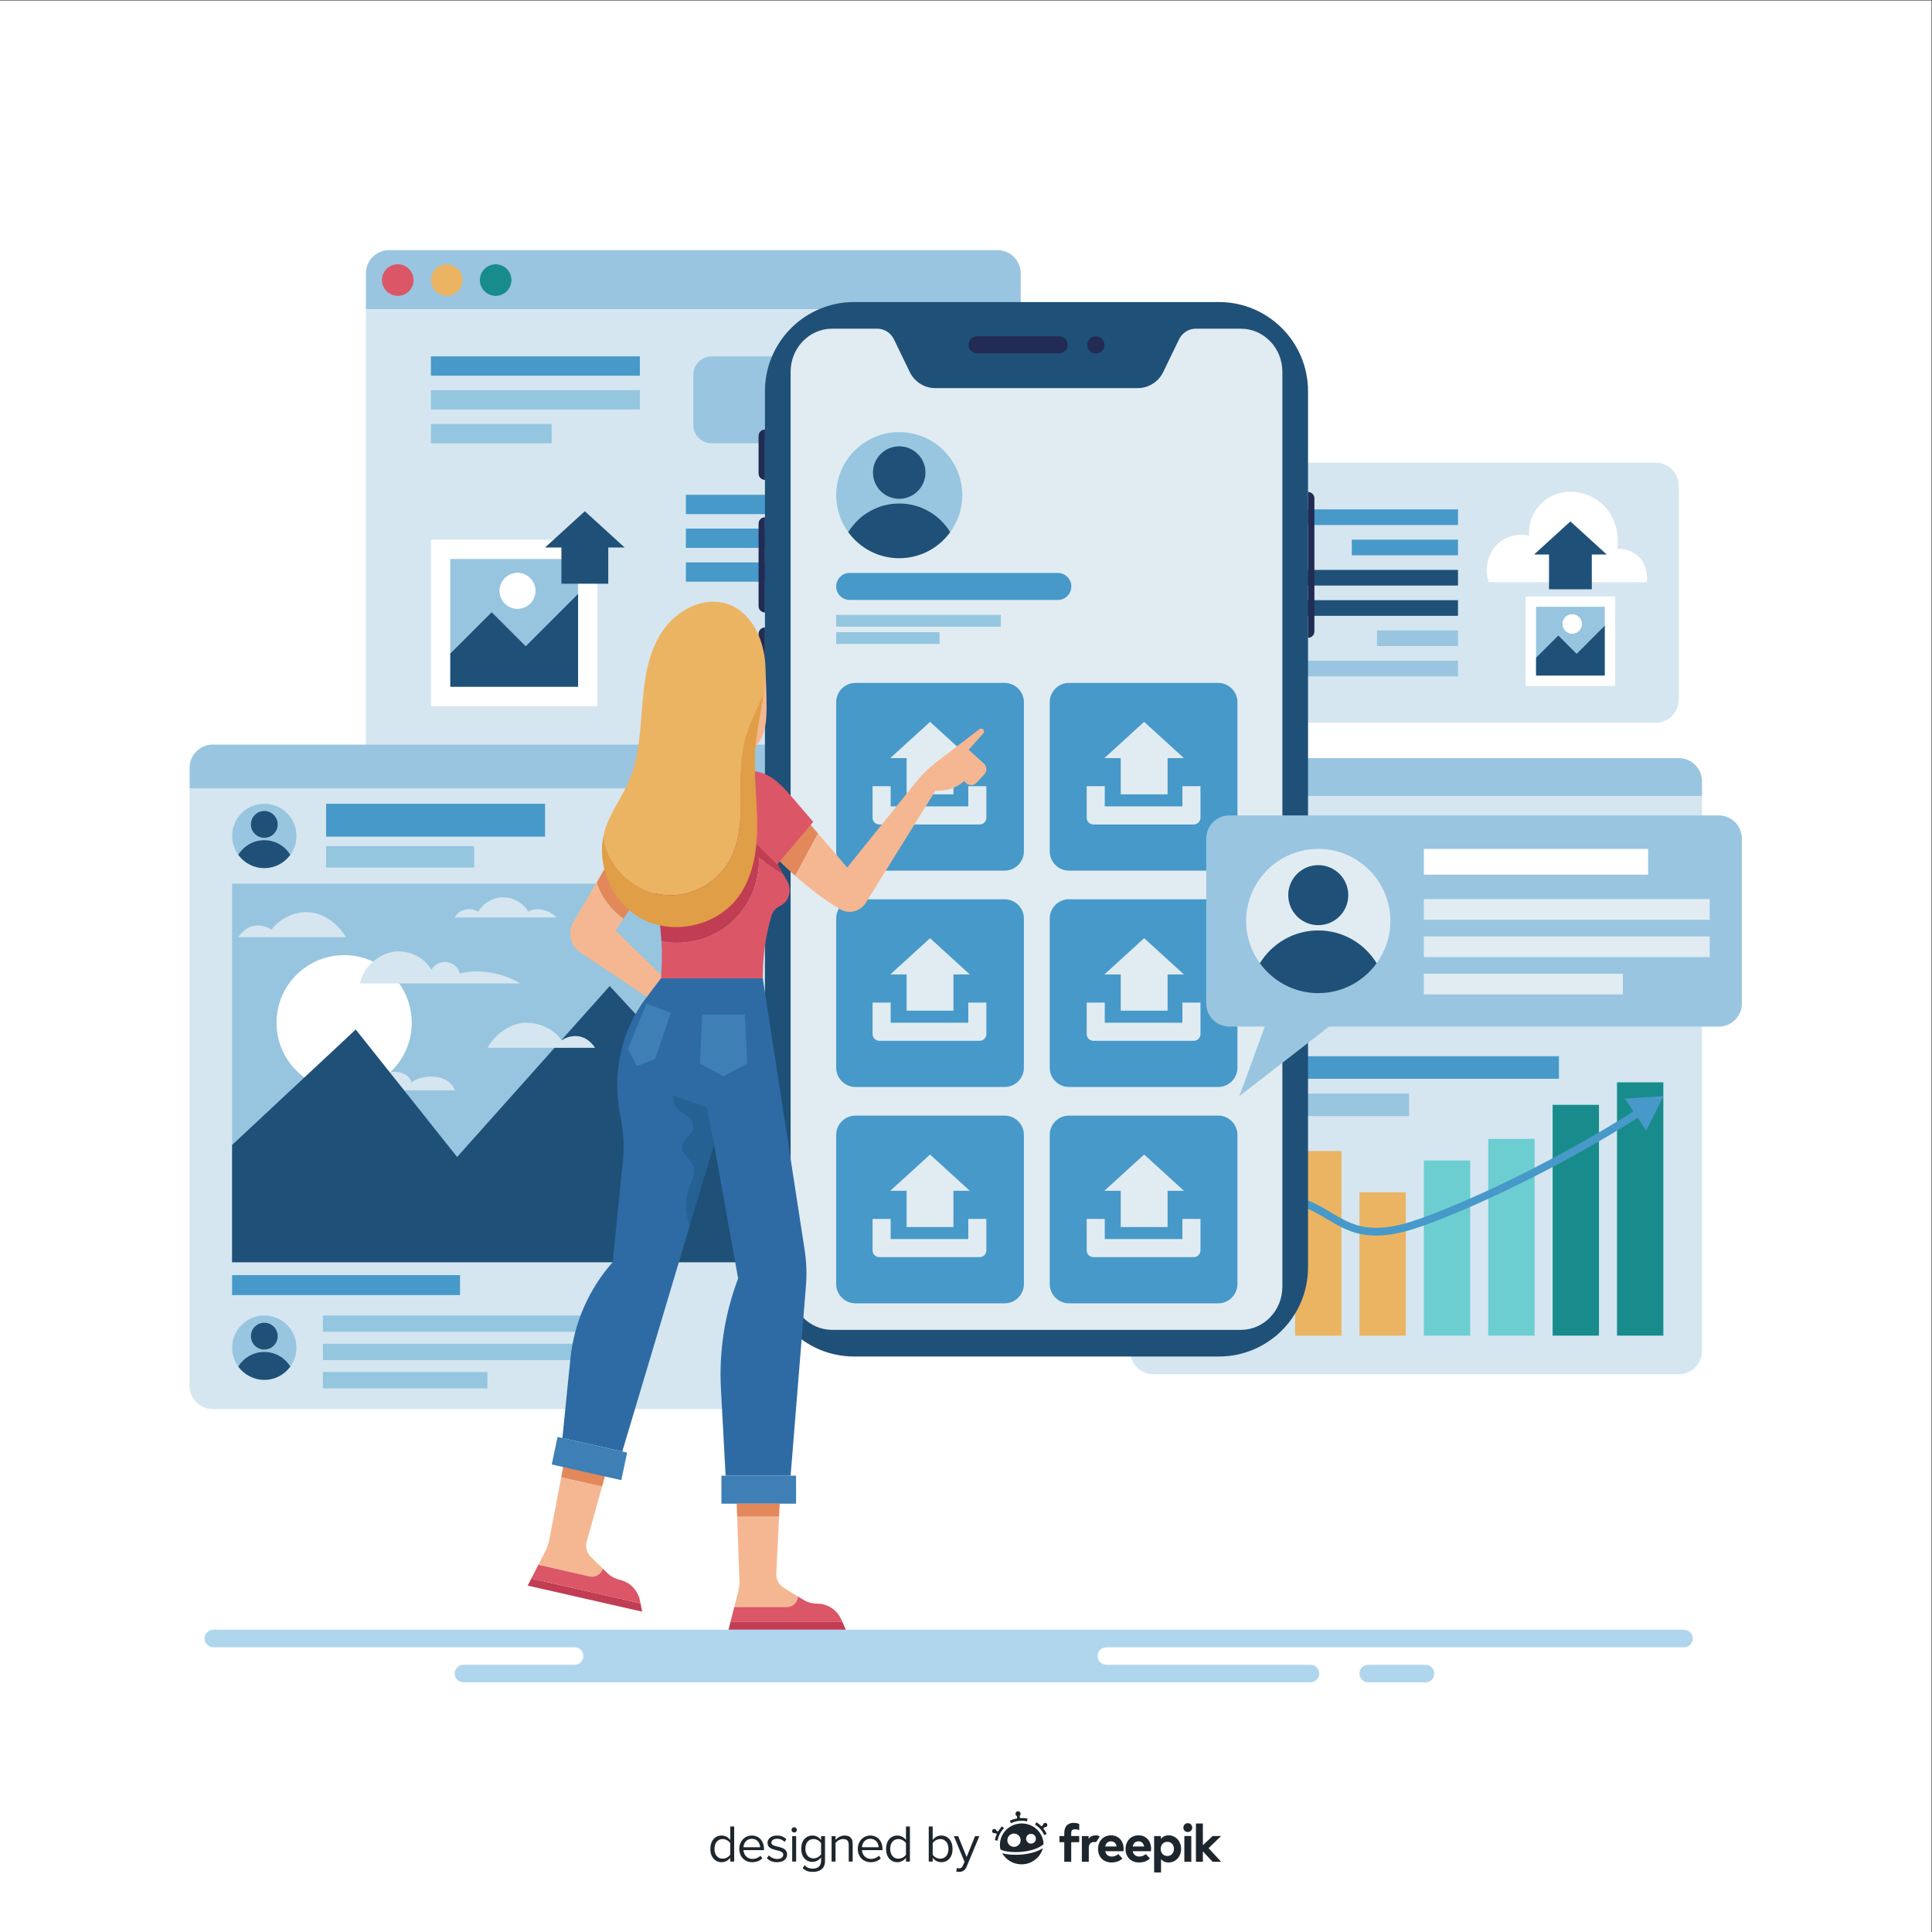 <?xml version="1.0" encoding="UTF-8" standalone="no"?>
<svg
   xmlns:dc="http://purl.org/dc/elements/1.1/"
   xmlns:cc="http://creativecommons.org/ns#"
   xmlns:rdf="http://www.w3.org/1999/02/22-rdf-syntax-ns#"
   xmlns:svg="http://www.w3.org/2000/svg"
   xmlns="http://www.w3.org/2000/svg"
   xmlns:sodipodi="http://sodipodi.sourceforge.net/DTD/sodipodi-0.dtd"
   xmlns:inkscape="http://www.inkscape.org/namespaces/inkscape"
   version="1.1"
   id="svg2"
   xml:space="preserve"
   width="666.667"
   height="666.667"
   viewBox="0 0 666.667 666.667"
   sodipodi:docname="2894245.ai"><rect x="0" y="0" width="666.667" height="666.667" fill="#333333" stroke="none"/><defs
     id="defs6"><clipPath
       clipPathUnits="userSpaceOnUse"
       id="clipPath20"><path
         d="M 0,500 H 500 V 0 H 0 Z"
         id="path18" /></clipPath><clipPath
       clipPathUnits="userSpaceOnUse"
       id="clipPath476"><path
         d="M 0,500 H 500 V 0 H 0 Z"
         id="path474" /></clipPath></defs><sodipodi:namedview
     pagecolor="#ffffff"
     bordercolor="#666666"
     borderopacity="1"
     objecttolerance="10"
     gridtolerance="10"
     guidetolerance="10"
     inkscape:pageopacity="0"
     inkscape:pageshadow="2"
     inkscape:window-width="640"
     inkscape:window-height="480"
     id="namedview4" /><g
     id="g10"
     inkscape:groupmode="layer"
     inkscape:label="2894245"
     transform="matrix(1.333,0,0,-1.333,0,666.667)"><path
       d="M 0,0 H 500 V 500 H 0 Z"
       style="fill:#ffffff;fill-opacity:1;fill-rule:nonzero;stroke:none"
       id="path12" /><g
       id="g14"><g
         id="g16"
         clip-path="url(#clipPath20)"><g
           id="g22"
           transform="translate(440.583,297.875)"><path
             d="m 0,0 c 0,3.314 -2.686,6 -6,6 h -136 c -3.314,0 -6,-2.686 -6,-6 V -3.833 H 0 Z"
             style="fill:#99c5e0;fill-opacity:1;fill-rule:nonzero;stroke:none"
             id="path24" /></g><g
           id="g26"
           transform="translate(292.583,294.042)"><path
             d="m 0,0 v -143.667 c 0,-3.313 2.686,-6 6,-6 h 136 c 3.314,0 6,2.687 6,6 V 0 Z"
             style="fill:#d5e6f0;fill-opacity:1;fill-rule:nonzero;stroke:none"
             id="path28" /></g><path
           d="m 313.917,180.708 h -12 v -26.333 h 12 z"
           style="fill:#db5667;fill-opacity:1;fill-rule:nonzero;stroke:none"
           id="path30" /><path
           d="m 330.583,194.232 h -12 v -39.857 h 12 z"
           style="fill:#e09e46;fill-opacity:1;fill-rule:nonzero;stroke:none"
           id="path32" /><path
           d="m 347.25,202.171 h -12 v -47.796 h 12 z"
           style="fill:#ebb462;fill-opacity:1;fill-rule:nonzero;stroke:none"
           id="path34" /><path
           d="m 363.917,191.474 h -12 v -37.099 h 12 z"
           style="fill:#ebb462;fill-opacity:1;fill-rule:nonzero;stroke:none"
           id="path36" /><path
           d="m 380.583,199.711 h -12 v -45.336 h 12 z"
           style="fill:#6cced1;fill-opacity:1;fill-rule:nonzero;stroke:none"
           id="path38" /><path
           d="m 397.25,205.311 h -12 v -50.936 h 12 z"
           style="fill:#6cced1;fill-opacity:1;fill-rule:nonzero;stroke:none"
           id="path40" /><path
           d="m 413.917,214.125 h -12 v -59.75 h 12 z"
           style="fill:#188c8c;fill-opacity:1;fill-rule:nonzero;stroke:none"
           id="path42" /><path
           d="m 430.583,219.949 h -12 v -65.574 h 12 z"
           style="fill:#188c8c;fill-opacity:1;fill-rule:nonzero;stroke:none"
           id="path44" /><g
           id="g46"
           transform="translate(430.583,216.375)"><path
             d="m 0,0 -9.952,-0.624 2.201,-3.314 C -24.01,-14.3 -44.615,-24.8 -60.67,-30.873 c -5.798,-2.193 -12.5,-4.378 -18.66,-2.525 -2.394,0.722 -4.554,2.002 -6.841,3.356 -2.599,1.539 -5.286,3.132 -8.34,3.818 -8.112,1.824 -15.867,-3.215 -20.942,-7.765 -1.511,-1.355 -2.988,-2.802 -4.417,-4.201 -3.778,-3.701 -7.685,-7.527 -12.419,-9.801 l 0.865,-1.803 c 5.033,2.417 9.059,6.36 12.953,10.175 1.413,1.384 2.874,2.815 4.354,4.142 4.724,4.233 11.887,8.94 19.167,7.302 2.746,-0.617 5.182,-2.06 7.761,-3.588 2.289,-1.356 4.656,-2.757 7.283,-3.55 6.757,-2.031 13.839,0.26 19.943,2.569 16.184,6.122 36.948,16.704 53.318,27.141 l 2.211,-3.328 z"
             style="fill:#4799c9;fill-opacity:1;fill-rule:nonzero;stroke:none"
             id="path48" /></g><path
           d="m 403.552,220.872 h -98.969 v 5.836 h 98.969 z"
           style="fill:#4799c9;fill-opacity:1;fill-rule:nonzero;stroke:none"
           id="path50" /><path
           d="m 364.761,211.207 h -60.178 v 5.836 h 60.178 z"
           style="fill:#99c5e0;fill-opacity:1;fill-rule:nonzero;stroke:none"
           id="path52" /><g
           id="g54"
           transform="translate(264.22,429.375)"><path
             d="m 0,0 c 0,3.314 -2.686,6 -6,6 h -157.5 c -3.314,0 -6,-2.686 -6,-6 V -9.333 H 0 Z"
             style="fill:#99c5e0;fill-opacity:1;fill-rule:nonzero;stroke:none"
             id="path56" /></g><g
           id="g58"
           transform="translate(94.72,420.042)"><path
             d="m 0,0 v -136.167 c 0,-3.313 2.686,-6 6,-6 h 157.5 c 3.314,0 6,2.687 6,6 V 0 Z"
             style="fill:#d5e6f0;fill-opacity:1;fill-rule:nonzero;stroke:none"
             id="path60" /></g><g
           id="g62"
           transform="translate(107.053,427.625)"><path
             d="m 0,0 c 0,-2.255 -1.828,-4.083 -4.083,-4.083 -2.256,0 -4.084,1.828 -4.084,4.083 0,2.255 1.828,4.083 4.084,4.083 C -1.828,4.083 0,2.255 0,0"
             style="fill:#db5667;fill-opacity:1;fill-rule:nonzero;stroke:none"
             id="path64" /></g><g
           id="g66"
           transform="translate(119.72,427.625)"><path
             d="m 0,0 c 0,-2.255 -1.828,-4.083 -4.083,-4.083 -2.256,0 -4.084,1.828 -4.084,4.083 0,2.255 1.828,4.083 4.084,4.083 C -1.828,4.083 0,2.255 0,0"
             style="fill:#ebb462;fill-opacity:1;fill-rule:nonzero;stroke:none"
             id="path68" /></g><g
           id="g70"
           transform="translate(132.387,427.625)"><path
             d="m 0,0 c 0,-2.255 -1.828,-4.083 -4.083,-4.083 -2.256,0 -4.084,1.828 -4.084,4.083 0,2.255 1.828,4.083 4.084,4.083 C -1.828,4.083 0,2.255 0,0"
             style="fill:#188c8c;fill-opacity:1;fill-rule:nonzero;stroke:none"
             id="path72" /></g><path
           d="m 165.637,402.875 h -54.083 v 5 h 54.083 z"
           style="fill:#4799c9;fill-opacity:1;fill-rule:nonzero;stroke:none"
           id="path74" /><path
           d="m 165.637,394.125 h -54.083 v 5 h 54.083 z"
           style="fill:#94c6df;fill-opacity:1;fill-rule:nonzero;stroke:none"
           id="path76" /><path
           d="m 142.803,385.375 h -31.25 v 5 h 31.25 z"
           style="fill:#94c6df;fill-opacity:1;fill-rule:nonzero;stroke:none"
           id="path78" /><path
           d="m 231.637,367.042 h -54.083 v 5 h 54.083 z"
           style="fill:#4799c9;fill-opacity:1;fill-rule:nonzero;stroke:none"
           id="path80" /><path
           d="m 231.637,358.292 h -54.083 v 5 h 54.083 z"
           style="fill:#4799c9;fill-opacity:1;fill-rule:nonzero;stroke:none"
           id="path82" /><path
           d="m 208.803,349.542 h -31.25 v 5 h 31.25 z"
           style="fill:#4799c9;fill-opacity:1;fill-rule:nonzero;stroke:none"
           id="path84" /><g
           id="g86"
           transform="translate(247.705,385.375)"><path
             d="m 0,0 h -63.47 c -2.631,0 -4.765,2.133 -4.765,4.765 v 12.97 c 0,2.632 2.134,4.765 4.765,4.765 H 0 c 2.632,0 4.765,-2.133 4.765,-4.765 V 4.765 C 4.765,2.133 2.632,0 0,0"
             style="fill:#99c5e0;fill-opacity:1;fill-rule:nonzero;stroke:none"
             id="path88" /></g><path
           d="m 154.648,317.333 h -43.095 v 43.095 h 43.095 z"
           style="fill:#ffffff;fill-opacity:1;fill-rule:nonzero;stroke:none"
           id="path90" /><g
           id="g92"
           transform="translate(133.964,351.812)"><path
             d="m 0,0 c 2.558,0 4.631,-2.073 4.631,-4.631 0,-2.558 -2.073,-4.631 -4.631,-4.631 -2.558,0 -4.631,2.073 -4.631,4.631 C -4.631,-2.073 -2.558,0 0,0 M 2.123,-18.957 15.684,-5.396 V 3.616 H -17.411 V -20.87 l 10.724,10.724 z"
             style="fill:#97c5df;fill-opacity:1;fill-rule:nonzero;stroke:none"
             id="path94" /></g><g
           id="g96"
           transform="translate(136.088,332.856)"><path
             d="M 0,0 -8.811,8.811 -19.534,-1.913 v -8.609 h 33.095 v 24.083 z"
             style="fill:#1f5078;fill-opacity:1;fill-rule:nonzero;stroke:none"
             id="path98" /></g><g
           id="g100"
           transform="translate(133.964,342.551)"><path
             d="M 0,0 C 2.558,0 4.631,2.073 4.631,4.631 4.631,7.188 2.558,9.262 0,9.262 -2.558,9.262 -4.631,7.188 -4.631,4.631 -4.631,2.073 -2.558,0 0,0"
             style="fill:#ffffff;fill-opacity:1;fill-rule:nonzero;stroke:none"
             id="path102" /></g><g
           id="g104"
           transform="translate(161.693,358.399)"><path
             d="M 0,0 -10.299,9.389 -20.597,0 h 4.236 V -9.378 H -4.236 V 0 Z"
             style="fill:#1f5078;fill-opacity:1;fill-rule:nonzero;stroke:none"
             id="path106" /></g><g
           id="g108"
           transform="translate(303.917,313.042)"><path
             d="m 0,0 h 124.667 c 3.313,0 6,2.686 6,6 v 55.333 c 0,3.314 -2.687,6 -6,6 H 0 c -3.314,0 -6,-2.686 -6,-6 V 6 C -6,2.686 -3.314,0 0,0"
             style="fill:#d5e6f0;fill-opacity:1;fill-rule:nonzero;stroke:none"
             id="path110" /></g><path
           d="m 309.423,364.215 h 68 v 4.047 h -68 z"
           style="fill:#4799c9;fill-opacity:1;fill-rule:nonzero;stroke:none"
           id="path112" /><path
           d="m 349.93,356.381 h 27.493 v 4.047 H 349.93 Z"
           style="fill:#4799c9;fill-opacity:1;fill-rule:nonzero;stroke:none"
           id="path114" /><path
           d="m 309.423,348.548 h 68 v 4.047 h -68 z"
           style="fill:#1f5078;fill-opacity:1;fill-rule:nonzero;stroke:none"
           id="path116" /><path
           d="m 337.911,340.715 h 39.512 v 4.047 h -39.512 z"
           style="fill:#1f5078;fill-opacity:1;fill-rule:nonzero;stroke:none"
           id="path118" /><path
           d="m 356.458,332.881 h 20.966 v 4.047 h -20.966 z"
           style="fill:#99c5e0;fill-opacity:1;fill-rule:nonzero;stroke:none"
           id="path120" /><path
           d="m 309.423,325.048 h 68 v 4.047 h -68 z"
           style="fill:#99c5e0;fill-opacity:1;fill-rule:nonzero;stroke:none"
           id="path122" /><g
           id="g124"
           transform="translate(426.32,349.418)"><path
             d="m 0,0 h -40.904 c -1.185,2.984 -0.421,6.891 1.694,9.307 2.114,2.416 5.623,3.513 8.737,2.734 -0.336,4.401 2.129,8.603 6.16,10.403 4.03,1.8 9.053,0.965 12.406,-1.905 3.354,-2.871 4.955,-7.588 4.226,-11.941 2.178,0.174 4.306,-0.719 5.842,-2.274 C -0.303,4.769 0.201,2.176 0,0"
             style="fill:#ffffff;fill-opacity:1;fill-rule:nonzero;stroke:none"
             id="path126" /></g><g
           id="g128"
           transform="translate(415.929,356.578)"><path
             d="M 0,0 -9.406,8.576 -18.813,0 h 3.869 V -8.997 H -3.869 V 0 Z"
             style="fill:#1f5078;fill-opacity:1;fill-rule:nonzero;stroke:none"
             id="path130" /></g><path
           d="m 418.116,322.546 h -23.187 v 23.187 h 23.187 z"
           style="fill:#ffffff;fill-opacity:1;fill-rule:nonzero;stroke:none"
           id="path132" /><g
           id="g134"
           transform="translate(406.987,341.097)"><path
             d="m 0,0 c 1.376,0 2.492,-1.116 2.492,-2.492 0,-1.376 -1.116,-2.491 -2.492,-2.491 -1.376,0 -2.492,1.115 -2.492,2.491 C -2.492,-1.116 -1.376,0 0,0 m 1.143,-10.2 7.296,7.297 V 1.945 H -9.368 v -13.174 l 5.77,5.77 z"
             style="fill:#97c5df;fill-opacity:1;fill-rule:nonzero;stroke:none"
             id="path136" /></g><g
           id="g138"
           transform="translate(408.13,330.897)"><path
             d="m 0,0 -4.741,4.741 -5.769,-5.77 V -5.661 H 7.296 V 7.296 Z"
             style="fill:#1f5078;fill-opacity:1;fill-rule:nonzero;stroke:none"
             id="path140" /></g><g
           id="g142"
           transform="translate(406.987,336.114)"><path
             d="M 0,0 C 1.376,0 2.492,1.116 2.492,2.492 2.492,3.868 1.376,4.983 0,4.983 -1.376,4.983 -2.492,3.868 -2.492,2.492 -2.492,1.116 -1.376,0 0,0"
             style="fill:#ffffff;fill-opacity:1;fill-rule:nonzero;stroke:none"
             id="path144" /></g><g
           id="g146"
           transform="translate(49.083,296.042)"><path
             d="m 0,0 v -154.667 c 0,-3.313 2.686,-6 6,-6 h 144.991 c 3.314,0 6,2.687 6,6 V 0 Z"
             style="fill:#d5e6f0;fill-opacity:1;fill-rule:nonzero;stroke:none"
             id="path148" /></g><path
           d="m 60.083,271.375 h 134.991 v -98 H 60.083 Z"
           style="fill:#97c5df;fill-opacity:1;fill-rule:nonzero;stroke:none"
           id="path150" /><g
           id="g152"
           transform="translate(206.075,301.375)"><path
             d="m 0,0 c 0,3.314 -2.686,6 -6,6 h -144.991 c -3.314,0 -6,-2.686 -6,-6 V -5.333 H 0 Z"
             style="fill:#99c5e0;fill-opacity:1;fill-rule:nonzero;stroke:none"
             id="path154" /></g><g
           id="g156"
           transform="translate(68.417,282.637)"><path
             d="m 0,0 c 2.857,0 5.353,-1.519 6.743,-3.789 0.996,1.373 1.59,3.056 1.59,4.882 0,4.603 -3.731,8.334 -8.333,8.334 -4.602,0 -8.333,-3.731 -8.333,-8.334 0,-1.826 0.594,-3.509 1.59,-4.882 C -5.353,-1.519 -2.857,0 0,0"
             style="fill:#98c6e0;fill-opacity:1;fill-rule:nonzero;stroke:none"
             id="path158" /></g><g
           id="g160"
           transform="translate(68.417,275.397)"><path
             d="M 0,0 C 2.777,0 5.229,1.363 6.743,3.451 5.353,5.721 2.857,7.24 0,7.24 -2.857,7.24 -5.353,5.721 -6.743,3.451 -5.229,1.363 -2.777,0 0,0"
             style="fill:#1f5078;fill-opacity:1;fill-rule:nonzero;stroke:none"
             id="path162" /></g><g
           id="g164"
           transform="translate(71.885,286.719)"><path
             d="m 0,0 c 0,-1.916 -1.553,-3.469 -3.469,-3.469 -1.916,0 -3.468,1.553 -3.468,3.469 0,1.916 1.552,3.469 3.468,3.469 C -1.553,3.469 0,1.916 0,0"
             style="fill:#1f5078;fill-opacity:1;fill-rule:nonzero;stroke:none"
             id="path166" /></g><g
           id="g168"
           transform="translate(68.417,150.164)"><path
             d="m 0,0 c 2.857,0 5.353,-1.519 6.743,-3.789 0.996,1.373 1.59,3.056 1.59,4.882 0,4.603 -3.731,8.334 -8.333,8.334 -4.602,0 -8.333,-3.731 -8.333,-8.334 0,-1.826 0.594,-3.509 1.59,-4.882 C -5.353,-1.519 -2.857,0 0,0"
             style="fill:#98c6e0;fill-opacity:1;fill-rule:nonzero;stroke:none"
             id="path170" /></g><g
           id="g172"
           transform="translate(68.417,142.924)"><path
             d="M 0,0 C 2.777,0 5.229,1.363 6.743,3.451 5.353,5.721 2.857,7.24 0,7.24 -2.857,7.24 -5.353,5.721 -6.743,3.451 -5.229,1.363 -2.777,0 0,0"
             style="fill:#1f5078;fill-opacity:1;fill-rule:nonzero;stroke:none"
             id="path174" /></g><g
           id="g176"
           transform="translate(71.885,154.246)"><path
             d="m 0,0 c 0,-1.916 -1.553,-3.469 -3.469,-3.469 -1.916,0 -3.468,1.553 -3.468,3.469 0,1.916 1.552,3.469 3.468,3.469 C -1.553,3.469 0,1.916 0,0"
             style="fill:#1f5078;fill-opacity:1;fill-rule:nonzero;stroke:none"
             id="path178" /></g><path
           d="M 141.095,283.553 H 84.417 v 8.511 h 56.678 z"
           style="fill:#4799c9;fill-opacity:1;fill-rule:nonzero;stroke:none"
           id="path180" /><path
           d="M 122.75,275.544 H 84.417 v 5.536 h 38.333 z"
           style="fill:#94c6df;fill-opacity:1;fill-rule:nonzero;stroke:none"
           id="path182" /><g
           id="g184"
           transform="translate(106.583,235.375)"><path
             d="m 0,0 c 0,-9.665 -7.835,-17.5 -17.5,-17.5 -9.665,0 -17.5,7.835 -17.5,17.5 0,9.665 7.835,17.5 17.5,17.5 C -7.835,17.5 0,9.665 0,0"
             style="fill:#ffffff;fill-opacity:1;fill-rule:nonzero;stroke:none"
             id="path186" /></g><g
           id="g188"
           transform="translate(134.624,245.542)"><path
             d="m 0,0 h -41.374 c 0.609,3.917 4.371,7.396 8.265,8.143 3.893,0.747 8.158,-1.178 10.173,-4.591 0.787,1.377 2.449,2.198 4.021,1.986 1.571,-0.211 2.957,-1.442 3.352,-2.978 C -10.761,3.928 -4.208,2.69 0,0"
             style="fill:#d5e6f0;fill-opacity:1;fill-rule:nonzero;stroke:none"
             id="path190" /></g><g
           id="g192"
           transform="translate(89.511,257.5)"><path
             d="m 0,0 h -27.838 c 0.881,1.384 2.311,2.601 3.919,2.927 1.607,0.326 3.342,-0.028 4.692,-0.959 2.252,3.022 6.1,4.778 9.859,4.5 C -5.61,6.189 -1.782,3.321 0,0"
             style="fill:#d5e6f0;fill-opacity:1;fill-rule:nonzero;stroke:none"
             id="path194" /></g><g
           id="g196"
           transform="translate(144.084,262.625)"><path
             d="m 0,0 h -26.375 c 1.12,2.141 4.023,2.777 6.067,1.488 1.315,2.257 3.877,3.731 6.489,3.733 2.612,0.001 5.176,-1.471 6.493,-3.727 C -5.17,2.874 -1.749,1.868 0,0"
             style="fill:#d5e6f0;fill-opacity:1;fill-rule:nonzero;stroke:none"
             id="path198" /></g><g
           id="g200"
           transform="translate(82.066,217.875)"><path
             d="M 0,0 H 35.643 C 35.227,1.563 33.487,3.048 31.072,3.444 28.657,3.84 25.915,3.257 24.361,2.017 24.372,3.325 22.735,4.561 20.704,4.777 18.674,4.993 16.493,4.164 15.832,2.925 14.23,5.025 10.173,6.234 6.608,5.673 3.043,5.111 -0.126,2.333 0,0"
             style="fill:#d5e6f0;fill-opacity:1;fill-rule:nonzero;stroke:none"
             id="path202" /></g><g
           id="g204"
           transform="translate(157.833,244.875)"><path
             d="m 0,0 -39.5,-44.25 -26.25,33 -32,-29.892 V -71.5 H 37.241 v 31.192 z"
             style="fill:#1f5078;fill-opacity:1;fill-rule:nonzero;stroke:none"
             id="path206" /></g><g
           id="g208"
           transform="translate(126.205,228.878)"><path
             d="M 0,0 H 27.838 C 26.957,1.384 25.527,2.601 23.919,2.927 22.312,3.253 20.577,2.899 19.227,1.968 16.975,4.99 13.127,6.746 9.368,6.468 5.61,6.189 1.782,3.321 0,0"
             style="fill:#d5e6f0;fill-opacity:1;fill-rule:nonzero;stroke:none"
             id="path210" /></g><path
           d="m 119.083,164.875 h -59 v 5.167 h 59 z"
           style="fill:#4799c9;fill-opacity:1;fill-rule:nonzero;stroke:none"
           id="path212" /><path
           d="m 163.583,155.375 h -80 v 4.215 h 80 z"
           style="fill:#94c6df;fill-opacity:1;fill-rule:nonzero;stroke:none"
           id="path214" /><path
           d="m 163.583,148.056 h -80 v 4.215 h 80 z"
           style="fill:#94c6df;fill-opacity:1;fill-rule:nonzero;stroke:none"
           id="path216" /><path
           d="M 126.179,140.737 H 83.583 v 4.216 h 42.596 z"
           style="fill:#94c6df;fill-opacity:1;fill-rule:nonzero;stroke:none"
           id="path218" /><g
           id="g220"
           transform="translate(198.019,172.06)"><path
             d="m 0,0 v 226.791 c 0,12.75 10.336,23.086 23.087,23.086 h 94.41 c 12.75,0 23.086,-10.336 23.086,-23.086 V 0 c 0,-12.75 -10.336,-23.086 -23.086,-23.086 H 23.086 C 10.336,-23.086 0,-12.75 0,0"
             style="fill:#1f5078;fill-opacity:1;fill-rule:nonzero;stroke:none"
             id="path222" /></g><g
           id="g224"
           transform="translate(198.019,375.901)"><path
             d="m 0,0 v 0 13.03 c -0.912,0 -1.651,-0.739 -1.651,-1.651 V 1.651 C -1.651,0.739 -0.912,0 0,0"
             style="fill:#222b54;fill-opacity:1;fill-rule:nonzero;stroke:none"
             id="path226" /></g><g
           id="g228"
           transform="translate(198.019,341.568)"><path
             d="m 0,0 v 0 24.65 c -0.912,0 -1.651,-0.739 -1.651,-1.651 V 1.651 C -1.651,0.739 -0.912,0 0,0"
             style="fill:#222b54;fill-opacity:1;fill-rule:nonzero;stroke:none"
             id="path230" /></g><g
           id="g232"
           transform="translate(338.602,335.018)"><path
             d="M 0,0 V 0 C 0.912,0 1.651,0.739 1.651,1.651 V 36.1 c 0,0.912 -0.739,1.651 -1.651,1.651 z"
             style="fill:#222b54;fill-opacity:1;fill-rule:nonzero;stroke:none"
             id="path234" /></g><g
           id="g236"
           transform="translate(198.019,313.049)"><path
             d="m 0,0 v 0 24.65 c -0.912,0 -1.651,-0.739 -1.651,-1.651 V 1.651 C -1.651,0.739 -0.912,0 0,0"
             style="fill:#222b54;fill-opacity:1;fill-rule:nonzero;stroke:none"
             id="path238" /></g><g
           id="g240"
           transform="translate(274.187,408.668)"><path
             d="m 0,0 h -21.27 c -1.217,0 -2.204,0.987 -2.204,2.204 0,1.217 0.987,2.203 2.204,2.203 H 0 C 1.217,4.407 2.204,3.421 2.204,2.204 2.204,0.987 1.217,0 0,0"
             style="fill:#222b54;fill-opacity:1;fill-rule:nonzero;stroke:none"
             id="path242" /></g><g
           id="g244"
           transform="translate(285.908,410.84)"><path
             d="m 0,0 c 0,-1.235 -1.001,-2.236 -2.236,-2.236 -1.234,0 -2.235,1.001 -2.235,2.236 0,1.235 1.001,2.236 2.235,2.236 C -1.001,2.236 0,1.235 0,0"
             style="fill:#222b54;fill-opacity:1;fill-rule:nonzero;stroke:none"
             id="path246" /></g><g
           id="g248"
           transform="translate(321.21,415.039)"><path
             d="m 0,0 h -11.682 c -1.83,0 -3.504,-1.072 -4.325,-2.771 l -4.056,-8.392 c -1.248,-2.583 -3.794,-4.214 -6.577,-4.214 h -52.518 c -2.783,0 -5.329,1.631 -6.577,4.214 l -4.056,8.392 C -90.612,-1.072 -92.286,0 -94.116,0 h -11.682 c -5.937,0 -10.75,-4.998 -10.75,-11.163 v -236.842 c 0,-6.164 4.813,-11.162 10.75,-11.162 H 0 c 5.937,0 10.75,4.998 10.75,11.163 V -11.163 C 10.75,-4.998 5.937,0 0,0"
             style="fill:#e1ecf2;fill-opacity:1;fill-rule:nonzero;stroke:none"
             id="path250" /></g><g
           id="g252"
           transform="translate(232.778,369.802)"><path
             d="m 0,0 c 5.595,0 10.484,-2.976 13.208,-7.421 1.95,2.689 3.114,5.986 3.114,9.562 0,9.015 -7.308,16.322 -16.322,16.322 -9.014,0 -16.322,-7.307 -16.322,-16.322 0,-3.576 1.164,-6.873 3.114,-9.562 C -10.483,-2.976 -5.595,0 0,0"
             style="fill:#98c6e0;fill-opacity:1;fill-rule:nonzero;stroke:none"
             id="path254" /></g><g
           id="g256"
           transform="translate(232.778,355.621)"><path
             d="M 0,0 C 5.438,0 10.242,2.67 13.208,6.759 10.484,11.205 5.595,14.18 0,14.18 -5.595,14.18 -10.483,11.205 -13.208,6.759 -10.242,2.67 -5.438,0 0,0"
             style="fill:#1f5078;fill-opacity:1;fill-rule:nonzero;stroke:none"
             id="path258" /></g><g
           id="g260"
           transform="translate(239.571,377.797)"><path
             d="m 0,0 c 0,-3.752 -3.042,-6.794 -6.794,-6.794 -3.752,0 -6.794,3.042 -6.794,6.794 0,3.752 3.042,6.794 6.794,6.794 C -3.042,6.794 0,3.752 0,0"
             style="fill:#1f5078;fill-opacity:1;fill-rule:nonzero;stroke:none"
             id="path262" /></g><g
           id="g264"
           transform="translate(273.832,344.819)"><path
             d="m 0,0 h -53.879 c -1.932,0 -3.497,1.566 -3.497,3.497 0,1.931 1.565,3.497 3.497,3.497 H 0 C 1.931,6.994 3.497,5.428 3.497,3.497 3.497,1.566 1.931,0 0,0"
             style="fill:#4799c9;fill-opacity:1;fill-rule:nonzero;stroke:none"
             id="path266" /></g><path
           d="m 259.079,337.901 h -42.623 v 3.055 h 42.623 z"
           style="fill:#94c6df;fill-opacity:1;fill-rule:nonzero;stroke:none"
           id="path268" /><path
           d="m 243.223,333.435 h -26.767 v 3.055 h 26.767 z"
           style="fill:#94c6df;fill-opacity:1;fill-rule:nonzero;stroke:none"
           id="path270" /><g
           id="g272"
           transform="translate(260.051,274.747)"><path
             d="m 0,0 h -38.596 c -2.761,0 -4.999,2.239 -4.999,5 v 38.596 c 0,2.761 2.238,5 4.999,5 H 0 c 2.761,0 5,-2.239 5,-5 V 5 C 5,2.239 2.761,0 0,0"
             style="fill:#4799c9;fill-opacity:1;fill-rule:nonzero;stroke:none"
             id="path274" /></g><g
           id="g276"
           transform="translate(315.329,274.747)"><path
             d="m 0,0 h -38.595 c -2.762,0 -5,2.239 -5,5 v 38.596 c 0,2.761 2.238,5 5,5 H 0 c 2.761,0 5,-2.239 5,-5 V 5 C 5,2.239 2.761,0 0,0"
             style="fill:#4799c9;fill-opacity:1;fill-rule:nonzero;stroke:none"
             id="path278" /></g><g
           id="g280"
           transform="translate(250.653,296.602)"><path
             d="M 0,0 V -5.22 H -20.096 V 0 h -4.682 v -5.22 -2.931 c 0,-0.967 0.784,-1.751 1.75,-1.751 h 25.96 c 0.967,0 1.75,0.784 1.75,1.751 V -5.22 0 Z"
             style="fill:#e1ecf2;fill-opacity:1;fill-rule:nonzero;stroke:none"
             id="path282" /></g><g
           id="g284"
           transform="translate(251.052,303.875)"><path
             d="M 0,0 -10.299,9.389 -20.597,0 h 4.236 V -9.378 H -4.236 V 0 Z"
             style="fill:#e1ecf2;fill-opacity:1;fill-rule:nonzero;stroke:none"
             id="path286" /></g><g
           id="g288"
           transform="translate(306.079,296.602)"><path
             d="M 0,0 V -5.22 H -20.096 V 0 h -4.682 v -5.22 -2.931 c 0,-0.967 0.784,-1.751 1.751,-1.751 H 2.932 c 0.967,0 1.75,0.784 1.75,1.751 V -5.22 0 Z"
             style="fill:#e1ecf2;fill-opacity:1;fill-rule:nonzero;stroke:none"
             id="path290" /></g><g
           id="g292"
           transform="translate(306.478,303.875)"><path
             d="M 0,0 -10.299,9.389 -20.597,0 h 4.236 V -9.378 H -4.236 V 0 Z"
             style="fill:#e1ecf2;fill-opacity:1;fill-rule:nonzero;stroke:none"
             id="path294" /></g><g
           id="g296"
           transform="translate(260.051,218.744)"><path
             d="m 0,0 h -38.596 c -2.761,0 -4.999,2.239 -4.999,5 v 38.595 c 0,2.762 2.238,5 4.999,5 H 0 c 2.761,0 5,-2.238 5,-5 V 5 C 5,2.239 2.761,0 0,0"
             style="fill:#4799c9;fill-opacity:1;fill-rule:nonzero;stroke:none"
             id="path298" /></g><g
           id="g300"
           transform="translate(315.329,218.744)"><path
             d="m 0,0 h -38.595 c -2.762,0 -5,2.239 -5,5 v 38.595 c 0,2.762 2.238,5 5,5 H 0 c 2.761,0 5,-2.238 5,-5 V 5 C 5,2.239 2.761,0 0,0"
             style="fill:#4799c9;fill-opacity:1;fill-rule:nonzero;stroke:none"
             id="path302" /></g><g
           id="g304"
           transform="translate(250.653,240.599)"><path
             d="M 0,0 V -5.22 H -20.096 V 0 h -4.682 v -5.22 -2.931 c 0,-0.967 0.784,-1.751 1.75,-1.751 h 25.96 c 0.967,0 1.75,0.784 1.75,1.751 V -5.22 0 Z"
             style="fill:#e1ecf2;fill-opacity:1;fill-rule:nonzero;stroke:none"
             id="path306" /></g><g
           id="g308"
           transform="translate(251.052,247.872)"><path
             d="M 0,0 -10.299,9.389 -20.597,0 h 4.236 V -9.378 H -4.236 V 0 Z"
             style="fill:#e1ecf2;fill-opacity:1;fill-rule:nonzero;stroke:none"
             id="path310" /></g><g
           id="g312"
           transform="translate(306.079,240.599)"><path
             d="M 0,0 V -5.22 H -20.096 V 0 h -4.682 v -5.22 -2.931 c 0,-0.967 0.784,-1.751 1.751,-1.751 H 2.932 c 0.967,0 1.75,0.784 1.75,1.751 V -5.22 0 Z"
             style="fill:#e1ecf2;fill-opacity:1;fill-rule:nonzero;stroke:none"
             id="path314" /></g><g
           id="g316"
           transform="translate(306.478,247.872)"><path
             d="M 0,0 -10.299,9.389 -20.597,0 h 4.236 V -9.378 H -4.236 V 0 Z"
             style="fill:#e1ecf2;fill-opacity:1;fill-rule:nonzero;stroke:none"
             id="path318" /></g><g
           id="g320"
           transform="translate(260.051,162.741)"><path
             d="m 0,0 h -38.596 c -2.761,0 -4.999,2.239 -4.999,5 v 38.595 c 0,2.762 2.238,5 4.999,5 H 0 c 2.761,0 5,-2.238 5,-5 V 5 C 5,2.239 2.761,0 0,0"
             style="fill:#4799c9;fill-opacity:1;fill-rule:nonzero;stroke:none"
             id="path322" /></g><g
           id="g324"
           transform="translate(315.329,162.741)"><path
             d="m 0,0 h -38.595 c -2.762,0 -5,2.239 -5,5 v 38.595 c 0,2.762 2.238,5 5,5 H 0 c 2.761,0 5,-2.238 5,-5 V 5 C 5,2.239 2.761,0 0,0"
             style="fill:#4799c9;fill-opacity:1;fill-rule:nonzero;stroke:none"
             id="path326" /></g><g
           id="g328"
           transform="translate(250.653,184.596)"><path
             d="M 0,0 V -5.22 H -20.096 V 0 h -4.682 v -5.22 -2.932 c 0,-0.966 0.784,-1.75 1.75,-1.75 h 25.96 c 0.967,0 1.75,0.784 1.75,1.75 V -5.22 0 Z"
             style="fill:#e1ecf2;fill-opacity:1;fill-rule:nonzero;stroke:none"
             id="path330" /></g><g
           id="g332"
           transform="translate(251.052,191.869)"><path
             d="M 0,0 -10.299,9.389 -20.597,0 h 4.236 V -9.378 H -4.236 V 0 Z"
             style="fill:#e1ecf2;fill-opacity:1;fill-rule:nonzero;stroke:none"
             id="path334" /></g><g
           id="g336"
           transform="translate(306.079,184.596)"><path
             d="M 0,0 V -5.22 H -20.096 V 0 h -4.682 v -5.22 -2.932 c 0,-0.966 0.784,-1.75 1.751,-1.75 H 2.932 c 0.967,0 1.75,0.784 1.75,1.75 V -5.22 0 Z"
             style="fill:#e1ecf2;fill-opacity:1;fill-rule:nonzero;stroke:none"
             id="path338" /></g><g
           id="g340"
           transform="translate(306.478,191.869)"><path
             d="M 0,0 -10.299,9.389 -20.597,0 h 4.236 V -9.378 H -4.236 V 0 Z"
             style="fill:#e1ecf2;fill-opacity:1;fill-rule:nonzero;stroke:none"
             id="path342" /></g><g
           id="g344"
           transform="translate(444.917,289.042)"><path
             d="m 0,0 h -126.667 c -3.313,0 -6,-2.686 -6,-6 v -42.667 c 0,-3.313 2.687,-6 6,-6 h 9.148 l -6.564,-18 23.195,18 H 0 c 3.314,0 6,2.687 6,6 V -6 C 6,-2.686 3.314,0 0,0"
             style="fill:#99c5e0;fill-opacity:1;fill-rule:nonzero;stroke:none"
             id="path346" /></g><g
           id="g348"
           transform="translate(341.25,259.259)"><path
             d="m 0,0 c 6.399,0 11.99,-3.403 15.105,-8.487 2.231,3.075 3.562,6.846 3.562,10.936 0,10.309 -8.358,18.667 -18.667,18.667 -10.309,0 -18.667,-8.358 -18.667,-18.667 0,-4.09 1.331,-7.861 3.562,-10.936 C -11.99,-3.403 -6.399,0 0,0"
             style="fill:#e1ecf2;fill-opacity:1;fill-rule:nonzero;stroke:none"
             id="path350" /></g><g
           id="g352"
           transform="translate(341.25,243.042)"><path
             d="M 0,0 C 6.22,0 11.713,3.054 15.105,7.731 11.99,12.814 6.399,16.218 0,16.218 -6.399,16.218 -11.99,12.814 -15.105,7.731 -11.713,3.054 -6.219,0 0,0"
             style="fill:#1f5078;fill-opacity:1;fill-rule:nonzero;stroke:none"
             id="path354" /></g><g
           id="g356"
           transform="translate(349.02,268.403)"><path
             d="m 0,0 c 0,-4.291 -3.479,-7.77 -7.77,-7.77 -4.291,0 -7.77,3.479 -7.77,7.77 0,4.291 3.479,7.77 7.77,7.77 C -3.479,7.77 0,4.291 0,0"
             style="fill:#1f5078;fill-opacity:1;fill-rule:nonzero;stroke:none"
             id="path358" /></g><path
           d="m 426.643,273.708 h -58.06 v 6.667 h 58.06 z"
           style="fill:#ffffff;fill-opacity:1;fill-rule:nonzero;stroke:none"
           id="path360" /><path
           d="m 442.583,262.035 h -74 v 5.34 h 74 z"
           style="fill:#e1ecf2;fill-opacity:1;fill-rule:nonzero;stroke:none"
           id="path362" /><path
           d="m 442.583,252.375 h -74 v 5.34 h 74 z"
           style="fill:#e1ecf2;fill-opacity:1;fill-rule:nonzero;stroke:none"
           id="path364" /><path
           d="m 420.097,242.715 h -51.514 v 5.34 h 51.514 z"
           style="fill:#e1ecf2;fill-opacity:1;fill-rule:nonzero;stroke:none"
           id="path366" /><g
           id="g368"
           transform="translate(161.396,262.296)"><path
             d="M 0,0 12.283,18.079 1.14,23.16 -6.954,9.395 C -5.655,5.482 -3.256,2.35 0,0"
             style="fill:#e2885a;fill-opacity:1;fill-rule:nonzero;stroke:none"
             id="path370" /></g><g
           id="g372"
           transform="translate(159.333,259.259)"><path
             d="m 0,0 2.063,3.037 c -3.256,2.349 -5.655,5.481 -6.954,9.395 L -10.893,2.224 c -1.603,-2.726 -0.797,-6.229 1.836,-7.98 l 23.403,-15.568 1.619,5.722 z"
             style="fill:#f5b792;fill-opacity:1;fill-rule:nonzero;stroke:none"
             id="path374" /></g><g
           id="g376"
           transform="translate(156.757,118.54)"><path
             d="M 0,0 -10.848,2.467 -11.481,-0.85 -0.909,-3.255 Z"
             style="fill:#e2885a;fill-opacity:1;fill-rule:nonzero;stroke:none"
             id="path378" /></g><g
           id="g380"
           transform="translate(139.369,95.061)"><path
             d="m 0,0 13.253,-3.014 c 1.506,-0.343 2.994,0.558 3.423,2.02 l -3.068,3.001 c -1.074,1.051 -1.49,2.603 -1.086,4.05 L 16.479,20.224 5.907,22.628 2.82,6.449 C 2.629,5.446 2.295,4.475 1.829,3.567 Z"
             style="fill:#f5b792;fill-opacity:1;fill-rule:nonzero;stroke:none"
             id="path382" /></g><g
           id="g384"
           transform="translate(136.602,89.665)"><path
             d="M 0,0 29.619,-6.736 29.196,-4.589 0.942,1.837 Z"
             style="fill:#c13d53;fill-opacity:1;fill-rule:nonzero;stroke:none"
             id="path386" /></g><g
           id="g388"
           transform="translate(152.622,92.047)"><path
             d="m 0,0 -13.253,3.014 -1.825,-3.559 28.253,-6.425 -0.146,0.741 c -0.522,2.65 -2.557,4.745 -5.191,5.344 v 0 C 6.606,-0.605 5.476,0.011 4.573,0.895 L 3.422,2.02 C 2.994,0.558 1.506,-0.342 0,0"
             style="fill:#db5667;fill-opacity:1;fill-rule:nonzero;stroke:none"
             id="path390" /></g><g
           id="g392"
           transform="translate(174.583,216.375)"><path
             d="m 0,0 c -0.734,-1.56 0.652,-3.315 2.077,-4.285 1.425,-0.971 3.126,-2.237 2.889,-3.944 -0.258,-1.864 -2.739,-2.818 -2.949,-4.688 -0.217,-1.94 2.07,-3.17 2.811,-4.975 0.824,-2.009 -0.4,-4.198 -1.107,-6.251 -1.029,-2.986 -0.87,-6.324 0.291,-9.256 L 10.257,-12.5 8.333,-3 Z"
             style="fill:#256193;fill-opacity:1;fill-rule:nonzero;stroke:none"
             id="path394" /></g><g
           id="g396"
           transform="translate(197.45,246.874)"><path
             d="m 0,0 h -26.355 l -3.903,-5.157 c -6.615,-8.739 -8.784,-19.909 -6.563,-30.642 0.795,-3.845 0.998,-7.79 0.6,-11.697 l -2.646,-26.003 c -6.177,-6.99 -10.003,-15.743 -10.938,-25.024 l -2.062,-20.476 15.5,-3.5 17.512,58.601 c -1.161,2.932 -1.32,6.27 -0.291,9.256 0.707,2.053 1.931,4.242 1.107,6.251 -0.741,1.805 -3.028,3.035 -2.811,4.975 0.261,2.325 4.034,3.234 2.678,6.238 -0.389,0.863 -1.087,1.566 -1.934,1.989 -1.606,0.803 -3.614,2.878 -2.761,4.69 l 8.333,-3 1.924,-9.5 6.239,-34.715 c -3.461,-9.089 -4.98,-18.802 -4.457,-28.514 l 1.211,-22.521 H 7.212 l 3.97,49.163 c 0.25,3.091 0.137,6.201 -0.335,9.266 z"
             style="fill:#2e6ba4;fill-opacity:1;fill-rule:nonzero;stroke:none"
             id="path398" /></g><path
           d="M 206.075,110.875 H 186.75 v 7.25 h 19.325 z"
           style="fill:#3e7fb5;fill-opacity:1;fill-rule:nonzero;stroke:none"
           id="path400" /><g
           id="g402"
           transform="translate(142.833,121.032)"><path
             d="M 0,0 18,-4.065 19.5,3.06 1.5,7.125 Z"
             style="fill:#3e7fb5;fill-opacity:1;fill-rule:nonzero;stroke:none"
             id="path404" /></g><g
           id="g406"
           transform="translate(201.833,110.875)"><path
             d="m 0,0 h -11.125 l 0.118,-3.375 h 10.842 z"
             style="fill:#e2885a;fill-opacity:1;fill-rule:nonzero;stroke:none"
             id="path408" /></g><g
           id="g410"
           transform="translate(190.085,84.125)"><path
             d="m 0,0 h 13.592 c 1.544,0 2.795,1.208 2.889,2.729 l -3.657,2.246 c -1.28,0.786 -2.03,2.208 -1.957,3.708 l 0.717,14.692 H 0.742 L 1.32,6.913 C 1.355,5.893 1.245,4.873 0.992,3.884 Z"
             style="fill:#f5b792;fill-opacity:1;fill-rule:nonzero;stroke:none"
             id="path412" /></g><g
           id="g414"
           transform="translate(188.583,78.25)"><path
             d="M 0,0 H 30.375 L 29.486,2 H 0.511 Z"
             style="fill:#c13d53;fill-opacity:1;fill-rule:nonzero;stroke:none"
             id="path416" /></g><g
           id="g418"
           transform="translate(203.676,84.125)"><path
             d="m 0,0 h -13.592 l -0.99,-3.875 h 28.975 l -0.307,0.69 c -1.097,2.469 -3.545,4.06 -6.247,4.06 v 0 c -1.263,0 -2.502,0.35 -3.578,1.011 L 2.889,2.729 C 2.795,1.208 1.545,0 0,0"
             style="fill:#db5667;fill-opacity:1;fill-rule:nonzero;stroke:none"
             id="path420" /></g><g
           id="g422"
           transform="translate(193.427,224.824)"><path
             d="M 0,0 -6.125,-3.324 -12.249,0 l 0.597,12.676 h 11.055 z"
             style="fill:#3e7fb5;fill-opacity:1;fill-rule:nonzero;stroke:none"
             id="path424" /></g><g
           id="g426"
           transform="translate(169.537,225.95)"><path
             d="M 0,0 -4.676,-1.785 -7,2.648 l 4.825,11.727 6.318,-2.39 z"
             style="fill:#3e7fb5;fill-opacity:1;fill-rule:nonzero;stroke:none"
             id="path428" /></g><g
           id="g430"
           transform="translate(187.726,260.062)"><path
             d="m 0,0 c 5.603,4.061 8.992,11.005 8.747,17.921 2.066,-1.375 4.157,-2.724 6.241,-4.081 -1.962,3.496 -3.51,7.254 -4.584,11.076 C 9.07,29.66 8.042,34.637 7.982,39.564 -0.267,39.443 -8.645,39.612 -16.895,39.49 -20.686,33.779 -24.165,24.813 -21.54,18.481 -18.634,11.468 -16.937,3.96 -16.504,-3.62 -10.82,-4.688 -4.692,-3.401 0,0"
             style="fill:#c13d53;fill-opacity:1;fill-rule:nonzero;stroke:none"
             id="path432" /></g><g
           id="g434"
           transform="translate(202.714,273.902)"><path
             d="m 0,0 c -2.084,1.357 -4.174,2.706 -6.241,4.081 0.245,-6.916 -3.144,-13.86 -8.747,-17.921 -4.692,-3.401 -10.82,-4.688 -16.504,-3.62 0.182,-3.187 0.146,-6.387 -0.126,-9.568 h 26.355 c 0.006,5.524 0.677,10.849 2.232,16.097 0.308,1.04 0.971,1.967 1.937,2.458 0.254,0.129 0.499,0.269 0.736,0.421 2.141,1.364 2.656,4.234 1.327,6.397 C 0.635,-1.111 0.313,-0.558 0,0"
             style="fill:#db5667;fill-opacity:1;fill-rule:nonzero;stroke:none"
             id="path436" /></g><g
           id="g438"
           transform="translate(209.045,287.522)"><path
             d="m 0,0 -8.09,-9.557 c 1.605,-1.558 3.238,-3.084 4.905,-4.564 1.965,3.653 3.931,7.305 5.897,10.958 C 1.808,-2.109 0.904,-1.054 0,0"
             style="fill:#e2885a;fill-opacity:1;fill-rule:nonzero;stroke:none"
             id="path440" /></g><g
           id="g442"
           transform="translate(254.686,302.47)"><path
             d="m 0,0 -3.936,3.573 3.801,4.247 c 0.255,0.285 0.252,0.718 -0.006,1 -0.261,0.284 -0.696,0.322 -1.003,0.087 L -12.413,0.263 c -1.885,-1.446 -3.586,-3.11 -5.07,-4.964 -5.812,-7.257 -12.263,-15.161 -17.885,-22.227 -2.521,2.939 -5.04,5.878 -7.56,8.817 -1.966,-3.653 -3.932,-7.305 -5.898,-10.958 3.643,-3.233 7.467,-6.221 11.641,-8.656 2.28,-1.331 5.211,-0.588 6.605,1.654 l 18.061,29.06 h 0.858 c 2.302,0 4.535,0.792 6.323,2.242 l 0.319,0.258 c 0.604,-1.209 2.231,-1.441 3.15,-0.45 l 1.991,2.15 C 0.87,-2.003 0.816,-0.74 0,0"
             style="fill:#f5b792;fill-opacity:1;fill-rule:nonzero;stroke:none"
             id="path444" /></g><g
           id="g446"
           transform="translate(205.336,293.414)"><path
             d="m 0,0 c -1.676,1.954 -3.381,3.935 -5.53,5.351 -2.122,1.398 -4.771,2.198 -7.235,1.592 -1.82,-0.447 -3.193,-1.952 -3.599,-3.782 -1.441,-6.502 2.508,-10.579 6.266,-14.352 1.96,-1.968 3.929,-3.941 5.929,-5.883 L 5.175,-6.035 C 3.45,-4.023 1.725,-2.012 0,0"
             style="fill:#db5667;fill-opacity:1;fill-rule:nonzero;stroke:none"
             id="path448" /></g><g
           id="g450"
           transform="translate(196.292,307.715)"><path
             d="m 0,0 c -2.093,-2.803 -5.959,-3.966 -9.392,-3.289 -3.432,0.677 -6.401,2.981 -8.404,5.85 -2.865,4.105 -3.885,9.447 -2.735,14.319 1.151,4.871 4.453,9.193 8.852,11.582 2.803,1.523 6.378,2.227 9.125,0.606 C 0.787,27.096 1.559,22.669 1.823,18.799 2.038,15.65 2.144,12.493 2.142,9.336 2.139,6.085 1.945,2.605 0,0"
             style="fill:#f5b792;fill-opacity:1;fill-rule:nonzero;stroke:none"
             id="path452" /></g><g
           id="g454"
           transform="translate(174.012,268.384)"><path
             d="m 0,0 c 5.964,0.158 11.738,3.602 14.712,8.774 2.618,4.554 3.056,10.017 3.065,15.269 0.009,5.253 -0.342,10.587 0.914,15.687 1.055,4.285 3.216,8.309 4.966,12.389 0.307,2.197 0.52,4.4 0.485,6.621 -0.11,6.862 -3.305,14.417 -9.799,16.635 C 8.047,77.526 0.932,73.684 -2.7,68.11 -6.331,62.536 -7.238,55.66 -7.771,49.028 -8.304,42.397 -8.594,35.579 -11.235,29.474 c -1.811,-4.186 -4.677,-7.897 -6.082,-12.237 -0.195,-0.601 -0.348,-1.212 -0.477,-1.827 0.311,-2.635 1.194,-5.201 2.638,-7.429 C -11.912,2.974 -5.964,-0.158 0,0"
             style="fill:#ebb462;fill-opacity:1;fill-rule:nonzero;stroke:none"
             id="path456" /></g><g
           id="g458"
           transform="translate(195.558,306.728)"><path
             d="M 0,0 C 0.375,4.626 1.469,9.186 2.111,13.775 0.361,9.696 -1.8,5.671 -2.855,1.387 -4.111,-3.713 -3.76,-9.047 -3.769,-14.3 c -0.009,-5.252 -0.447,-10.716 -3.065,-15.269 -2.974,-5.173 -8.748,-8.616 -14.712,-8.774 -5.964,-0.159 -11.912,2.973 -15.157,7.98 -1.443,2.229 -2.326,4.794 -2.637,7.429 -1.732,-8.311 2.495,-17.649 10.068,-21.594 8.133,-4.238 19.159,-1.755 24.691,5.56 4.022,5.318 5.073,12.317 5.043,18.985 C 0.433,-13.316 -0.54,-6.646 0,0"
             style="fill:#e09e46;fill-opacity:1;fill-rule:nonzero;stroke:none"
             id="path460" /></g><g
           id="g462"
           transform="translate(435.934,78.25)"><path
             d="m 0,0 h -380.701 c -1.254,0 -2.27,-1.017 -2.27,-2.271 0,-1.254 1.016,-2.271 2.27,-2.271 h 93.513 c 1.254,0 2.271,-1.016 2.271,-2.27 0,-1.255 -1.017,-2.271 -2.271,-2.271 h -28.785 c -1.254,0 -2.27,-1.017 -2.27,-2.271 0,-1.254 1.016,-2.271 2.27,-2.271 h 219.277 c 1.254,0 2.271,1.017 2.271,2.271 0,1.254 -1.017,2.271 -2.271,2.271 h -52.83 c -1.254,0 -2.271,1.016 -2.271,2.271 0,1.254 1.017,2.27 2.271,2.27 L 0,-4.542 c 1.254,0 2.271,1.017 2.271,2.271 C 2.271,-1.017 1.254,0 0,0"
             style="fill:#b0d6ed;fill-opacity:1;fill-rule:nonzero;stroke:none"
             id="path464" /></g><g
           id="g466"
           transform="translate(369.023,69.167)"><path
             d="m 0,0 h -14.836 c -1.254,0 -2.271,-1.017 -2.271,-2.271 0,-1.254 1.017,-2.271 2.271,-2.271 H 0 c 1.254,0 2.271,1.017 2.271,2.271 C 2.271,-1.017 1.254,0 0,0"
             style="fill:#b0d6ed;fill-opacity:1;fill-rule:nonzero;stroke:none"
             id="path468" /></g></g></g><g
       id="g470"><g
         id="g472"
         clip-path="url(#clipPath476)"><g
           id="g478"
           transform="translate(259.392,27.365)"><path
             d="m 0,0 c -0.402,-0.412 -0.747,-0.865 -1.03,-1.351 l -0.433,0.224 c -0.062,0.277 -0.324,0.467 -0.612,0.434 -0.308,-0.036 -0.528,-0.315 -0.492,-0.623 0.037,-0.308 0.315,-0.528 0.623,-0.491 0.061,0.007 0.118,0.024 0.17,0.048 l 0.42,-0.218 c -0.233,-0.514 -0.402,-1.058 -0.501,-1.621 l 0.694,-0.122 c 0.214,1.214 0.79,2.33 1.665,3.228 z"
             style="fill:#1d262d;fill-opacity:1;fill-rule:nonzero;stroke:none"
             id="path480" /></g><g
           id="g482"
           transform="translate(264.493,29.504)"><path
             d="m 0,0 c -0.159,0 -0.317,-0.006 -0.474,-0.016 l -0.068,0.582 c 0.174,0.139 0.275,0.362 0.247,0.599 C -0.338,1.531 -0.669,1.792 -1.034,1.749 -1.4,1.706 -1.661,1.375 -1.618,1.01 -1.59,0.774 -1.442,0.581 -1.242,0.486 l 0.068,-0.58 c -0.663,-0.108 -1.304,-0.309 -1.914,-0.601 l 0.304,-0.635 c 0.868,0.415 1.805,0.625 2.784,0.625 0.461,0 0.923,-0.049 1.371,-0.146 L 1.52,-0.162 C 1.023,-0.055 0.512,0 0,0"
             style="fill:#1d262d;fill-opacity:1;fill-rule:nonzero;stroke:none"
             id="path484" /></g><g
           id="g486"
           transform="translate(270.63,27.137)"><path
             d="M 0,0 C 0.307,0.038 0.526,0.317 0.488,0.625 0.451,0.932 0.171,1.151 -0.137,1.113 -0.424,1.078 -0.634,0.831 -0.629,0.548 L -1.016,0.21 c -0.388,0.4 -0.826,0.755 -1.308,1.059 L -2.7,0.673 c 1.054,-0.664 1.878,-1.605 2.383,-2.719 l 0.642,0.29 c -0.233,0.515 -0.528,0.997 -0.876,1.436 l 0.374,0.327 C -0.12,-0.005 -0.061,-0.008 0,0"
             style="fill:#1d262d;fill-opacity:1;fill-rule:nonzero;stroke:none"
             id="path488" /></g><g
           id="g490"
           transform="translate(263.984,20.015)"><path
             d="m 0,0 c -0.359,-0.022 -0.72,-0.032 -1.076,-0.032 -0.818,0 -1.61,0.056 -2.303,0.166 -0.363,0.058 -0.787,0.144 -1.181,0.272 0.973,-1.73 2.853,-2.905 5.009,-2.905 2.654,0 4.891,1.781 5.53,4.186 C 5.345,1.27 4.58,0.92 3.694,0.644 2.598,0.302 1.319,0.079 0,0"
             style="fill:#1d262d;fill-opacity:1;fill-rule:nonzero;stroke:none"
             id="path492" /></g><g
           id="g494"
           transform="translate(266.89,22.884)"><path
             d="m 0,0 c -0.697,0 -1.264,0.567 -1.264,1.264 0,0.698 0.567,1.265 1.264,1.265 0.697,0 1.265,-0.567 1.265,-1.265 C 1.265,0.567 0.697,0 0,0 m -4.404,-0.844 c -0.948,0 -1.719,0.771 -1.719,1.719 0,0.948 0.771,1.72 1.719,1.72 0.948,0 1.72,-0.772 1.72,-1.72 0,-0.948 -0.772,-1.719 -1.72,-1.719 m 2.008,6.056 c -3.116,0 -5.652,-2.479 -5.652,-5.525 0,-0.396 0.043,-0.79 0.128,-1.173 0.626,-0.448 2.515,-0.827 4.971,-0.679 2.676,0.161 4.923,0.89 6.202,2.006 C 3.248,0.023 3.234,0.204 3.211,0.382 2.857,3.135 0.447,5.212 -2.396,5.212"
             style="fill:#1d262d;fill-opacity:1;fill-rule:nonzero;stroke:none"
             id="path496" /></g><g
           id="g498"
           transform="translate(279.369,26.36)"><path
             d="M 0,0 C -0.274,0.108 -0.749,0.287 -1.285,0.221 -1.797,0.157 -2.069,-0.096 -2.069,-0.715 V -1.52 h 2.071 v -1.596 h -2.071 v -5.071 h -1.796 v 5.071 H -5.11 v 1.596 h 1.245 v 0.826 c 0,1.561 0.832,2.586 2.387,2.586 0.598,0 1.076,-0.113 1.478,-0.286 z"
             style="fill:#1d262d;fill-opacity:1;fill-rule:nonzero;stroke:none"
             id="path500" /></g><g
           id="g502"
           transform="translate(283.74,23.262)"><path
             d="m 0,0 c -0.164,0.028 -0.332,0.043 -0.489,0.043 -0.833,0 -1.403,-0.509 -1.403,-1.5 v -3.632 h -1.796 v 6.666 h 1.74 V 0.848 c 0.42,0.626 1.06,0.908 1.879,0.908 0.385,0 0.788,-0.119 1.017,-0.313 z"
             style="fill:#1d262d;fill-opacity:1;fill-rule:nonzero;stroke:none"
             id="path504" /></g><g
           id="g506"
           transform="translate(286.113,22.136)"><path
             d="M 0,0 H 2.951 C 2.786,0.853 2.27,1.335 1.5,1.335 0.654,1.335 0.158,0.826 0,0 m 4.754,-0.619 c 0,-0.207 -0.014,-0.454 -0.034,-0.606 h -4.727 c 0.193,-0.963 0.867,-1.382 1.713,-1.382 0.578,0 1.204,0.233 1.686,0.639 l 1.052,-1.155 c -0.756,-0.695 -1.72,-1.012 -2.841,-1.012 -2.043,0 -3.461,1.39 -3.461,3.488 0,2.099 1.376,3.53 3.372,3.53 1.919,0 3.233,-1.424 3.24,-3.502"
             style="fill:#1d262d;fill-opacity:1;fill-rule:nonzero;stroke:none"
             id="path508" /></g><g
           id="g510"
           transform="translate(293.228,22.136)"><path
             d="M 0,0 H 2.952 C 2.786,0.853 2.27,1.335 1.5,1.335 0.654,1.335 0.158,0.826 0,0 m 4.754,-0.619 c 0,-0.207 -0.014,-0.454 -0.034,-0.606 h -4.727 c 0.193,-0.963 0.867,-1.382 1.713,-1.382 0.578,0 1.204,0.233 1.686,0.639 l 1.053,-1.155 c -0.757,-0.695 -1.72,-1.012 -2.842,-1.012 -2.043,0 -3.461,1.39 -3.461,3.488 0,2.099 1.377,3.53 3.372,3.53 1.919,0 3.233,-1.424 3.24,-3.502"
             style="fill:#1d262d;fill-opacity:1;fill-rule:nonzero;stroke:none"
             id="path512" /></g><g
           id="g514"
           transform="translate(300.462,21.509)"><path
             d="m 0,0 c 0,-1.053 0.695,-1.837 1.713,-1.837 1.06,0 1.72,0.819 1.72,1.837 0,1.018 -0.66,1.837 -1.72,1.837 C 0.695,1.837 0,1.053 0,0 m 5.277,0 c 0,-2.002 -1.39,-3.509 -3.227,-3.509 -0.894,0 -1.527,0.351 -1.96,0.867 V -6.089 H -1.699 V 3.33 H 0.055 V 2.594 C 0.489,3.137 1.128,3.509 2.043,3.509 3.887,3.509 5.277,2.002 5.277,0"
             style="fill:#1d262d;fill-opacity:1;fill-rule:nonzero;stroke:none"
             id="path516" /></g><path
           d="m 308.383,18.173 h -1.796 v 6.667 h 1.796 z m 0.241,8.847 c 0,-0.646 -0.502,-1.142 -1.149,-1.142 -0.647,0 -1.142,0.496 -1.142,1.142 0,0.647 0.495,1.156 1.142,1.156 0.647,0 1.149,-0.509 1.149,-1.156"
           style="fill:#1d262d;fill-opacity:1;fill-rule:nonzero;stroke:none"
           id="path518" /><g
           id="g520"
           transform="translate(311.38,22.466)"><path
             d="M 0,0 2.511,2.374 H 4.713 L 1.479,-0.764 4.733,-4.293 H 2.525 L 0,-1.596 v -2.697 h -1.796 v 9.907 l 1.796,0 z"
             style="fill:#1d262d;fill-opacity:1;fill-rule:nonzero;stroke:none"
             id="path522" /></g><g
           id="g524"
           transform="translate(189.033,20.017)"><path
             d="m 0,0 v 2.982 c -0.368,0.572 -1.157,1.062 -1.974,1.062 -1.321,0 -2.111,-1.089 -2.111,-2.547 0,-1.456 0.79,-2.532 2.111,-2.532 0.817,0 1.606,0.463 1.974,1.035 m 0,-1.784 v 0.981 c -0.49,-0.668 -1.293,-1.144 -2.219,-1.144 -1.716,0 -2.928,1.307 -2.928,3.444 0,2.098 1.198,3.459 2.928,3.459 0.885,0 1.688,-0.436 2.219,-1.157 v 3.499 h 1.021 v -9.082 z"
             style="fill:#1d262d;fill-opacity:1;fill-rule:nonzero;stroke:none"
             id="path526" /></g><g
           id="g528"
           transform="translate(194.602,24.129)"><path
             d="M 0,0 C -1.403,0 -2.097,-1.185 -2.151,-2.192 H 2.165 C 2.151,-1.212 1.498,0 0,0 m -3.227,-2.601 c 0,1.907 1.361,3.445 3.24,3.445 1.988,0 3.159,-1.552 3.159,-3.526 v -0.259 h -5.323 c 0.081,-1.239 0.953,-2.274 2.369,-2.274 0.749,0 1.511,0.3 2.028,0.831 L 2.737,-5.051 C 2.083,-5.705 1.198,-6.059 0.122,-6.059 c -1.947,0 -3.349,1.402 -3.349,3.458"
             style="fill:#1d262d;fill-opacity:1;fill-rule:nonzero;stroke:none"
             id="path530" /></g><g
           id="g532"
           transform="translate(198.51,19.105)"><path
             d="m 0,0 0.531,0.735 c 0.436,-0.504 1.266,-0.939 2.165,-0.939 1.007,0 1.552,0.476 1.552,1.13 0,1.593 -4.071,0.612 -4.071,3.05 0,1.021 0.885,1.892 2.451,1.892 1.116,0 1.906,-0.422 2.437,-0.953 L 4.588,4.207 C 4.194,4.684 3.472,5.038 2.628,5.038 1.729,5.038 1.171,4.588 1.171,4.003 1.171,2.56 5.242,3.513 5.242,0.953 5.242,-0.15 4.357,-1.035 2.655,-1.035 1.579,-1.035 0.667,-0.708 0,0"
             style="fill:#1d262d;fill-opacity:1;fill-rule:nonzero;stroke:none"
             id="path534" /></g><path
           d="m 205.072,24.81 h 1.021 v -6.576 h -1.021 z m -0.176,1.62 c 0,0.381 0.313,0.694 0.68,0.694 0.382,0 0.695,-0.313 0.695,-0.694 0,-0.381 -0.313,-0.681 -0.695,-0.681 -0.367,0 -0.68,0.3 -0.68,0.681"
           style="fill:#1d262d;fill-opacity:1;fill-rule:nonzero;stroke:none"
           id="path536" /><g
           id="g538"
           transform="translate(212.547,20.126)"><path
             d="m 0,0 v 2.873 c -0.354,0.572 -1.144,1.062 -1.961,1.062 -1.32,0 -2.11,-1.048 -2.11,-2.505 0,-1.444 0.79,-2.506 2.11,-2.506 0.817,0 1.607,0.504 1.961,1.076 m -4.765,-3.581 0.517,0.763 c 0.544,-0.654 1.198,-0.899 2.138,-0.899 1.089,0 2.11,0.531 2.11,1.974 v 0.94 c -0.477,-0.667 -1.28,-1.171 -2.206,-1.171 -1.715,0 -2.927,1.28 -2.927,3.404 0,2.11 1.198,3.417 2.927,3.417 0.885,0 1.675,-0.435 2.206,-1.157 v 0.994 h 1.021 v -6.386 c 0,-2.179 -1.525,-2.859 -3.131,-2.859 -1.117,0 -1.88,0.218 -2.655,0.98"
             style="fill:#1d262d;fill-opacity:1;fill-rule:nonzero;stroke:none"
             id="path540" /></g><g
           id="g542"
           transform="translate(219.709,18.233)"><path
             d="m 0,0 v 4.303 c 0,1.157 -0.585,1.525 -1.471,1.525 -0.803,0 -1.565,-0.491 -1.947,-1.022 V 0 h -1.021 v 6.576 h 1.021 V 5.623 c 0.463,0.545 1.362,1.117 2.342,1.117 1.375,0 2.097,-0.695 2.097,-2.124 V 0 Z"
             style="fill:#1d262d;fill-opacity:1;fill-rule:nonzero;stroke:none"
             id="path544" /></g><g
           id="g546"
           transform="translate(225.278,24.129)"><path
             d="M 0,0 C -1.403,0 -2.097,-1.185 -2.151,-2.192 H 2.165 C 2.151,-1.212 1.498,0 0,0 m -3.227,-2.601 c 0,1.907 1.361,3.445 3.241,3.445 1.987,0 3.159,-1.552 3.159,-3.526 v -0.259 h -5.324 c 0.081,-1.239 0.953,-2.274 2.369,-2.274 0.749,0 1.511,0.3 2.029,0.831 l 0.49,-0.667 C 2.083,-5.705 1.198,-6.059 0.122,-6.059 c -1.947,0 -3.349,1.402 -3.349,3.458"
             style="fill:#1d262d;fill-opacity:1;fill-rule:nonzero;stroke:none"
             id="path548" /></g><g
           id="g550"
           transform="translate(234.523,20.017)"><path
             d="m 0,0 v 2.982 c -0.368,0.572 -1.157,1.062 -1.974,1.062 -1.321,0 -2.111,-1.089 -2.111,-2.547 0,-1.456 0.79,-2.532 2.111,-2.532 0.817,0 1.606,0.463 1.974,1.035 m 0,-1.784 v 0.981 c -0.49,-0.668 -1.293,-1.144 -2.22,-1.144 -1.715,0 -2.927,1.307 -2.927,3.444 0,2.098 1.198,3.459 2.927,3.459 0.885,0 1.689,-0.436 2.22,-1.157 v 3.499 h 1.021 v -9.082 z"
             style="fill:#1d262d;fill-opacity:1;fill-rule:nonzero;stroke:none"
             id="path552" /></g><g
           id="g554"
           transform="translate(243.4,18.982)"><path
             d="m 0,0 c 1.335,0 2.124,1.076 2.124,2.532 0,1.457 -0.789,2.547 -2.124,2.547 -0.803,0 -1.607,-0.49 -1.961,-1.062 V 1.035 C -1.607,0.463 -0.803,0 0,0 m -2.982,-0.749 v 9.082 h 1.021 v -3.5 c 0.532,0.722 1.321,1.158 2.22,1.158 1.715,0 2.927,-1.362 2.927,-3.459 0,-2.137 -1.212,-3.444 -2.927,-3.444 -0.926,0 -1.729,0.476 -2.22,1.144 v -0.981 z"
             style="fill:#1d262d;fill-opacity:1;fill-rule:nonzero;stroke:none"
             id="path556" /></g><g
           id="g558"
           transform="translate(247.703,16.586)"><path
             d="m 0,0 c 0.15,-0.068 0.395,-0.109 0.558,-0.109 0.45,0 0.749,0.15 0.981,0.694 L 1.975,1.579 -0.776,8.224 H 0.327 L 2.519,2.832 4.698,8.224 H 5.814 L 2.519,0.313 C 2.124,-0.64 1.457,-1.008 0.585,-1.021 c -0.217,0 -0.558,0.041 -0.748,0.095 z"
             style="fill:#1d262d;fill-opacity:1;fill-rule:nonzero;stroke:none"
             id="path560" /></g></g></g></g></svg>
